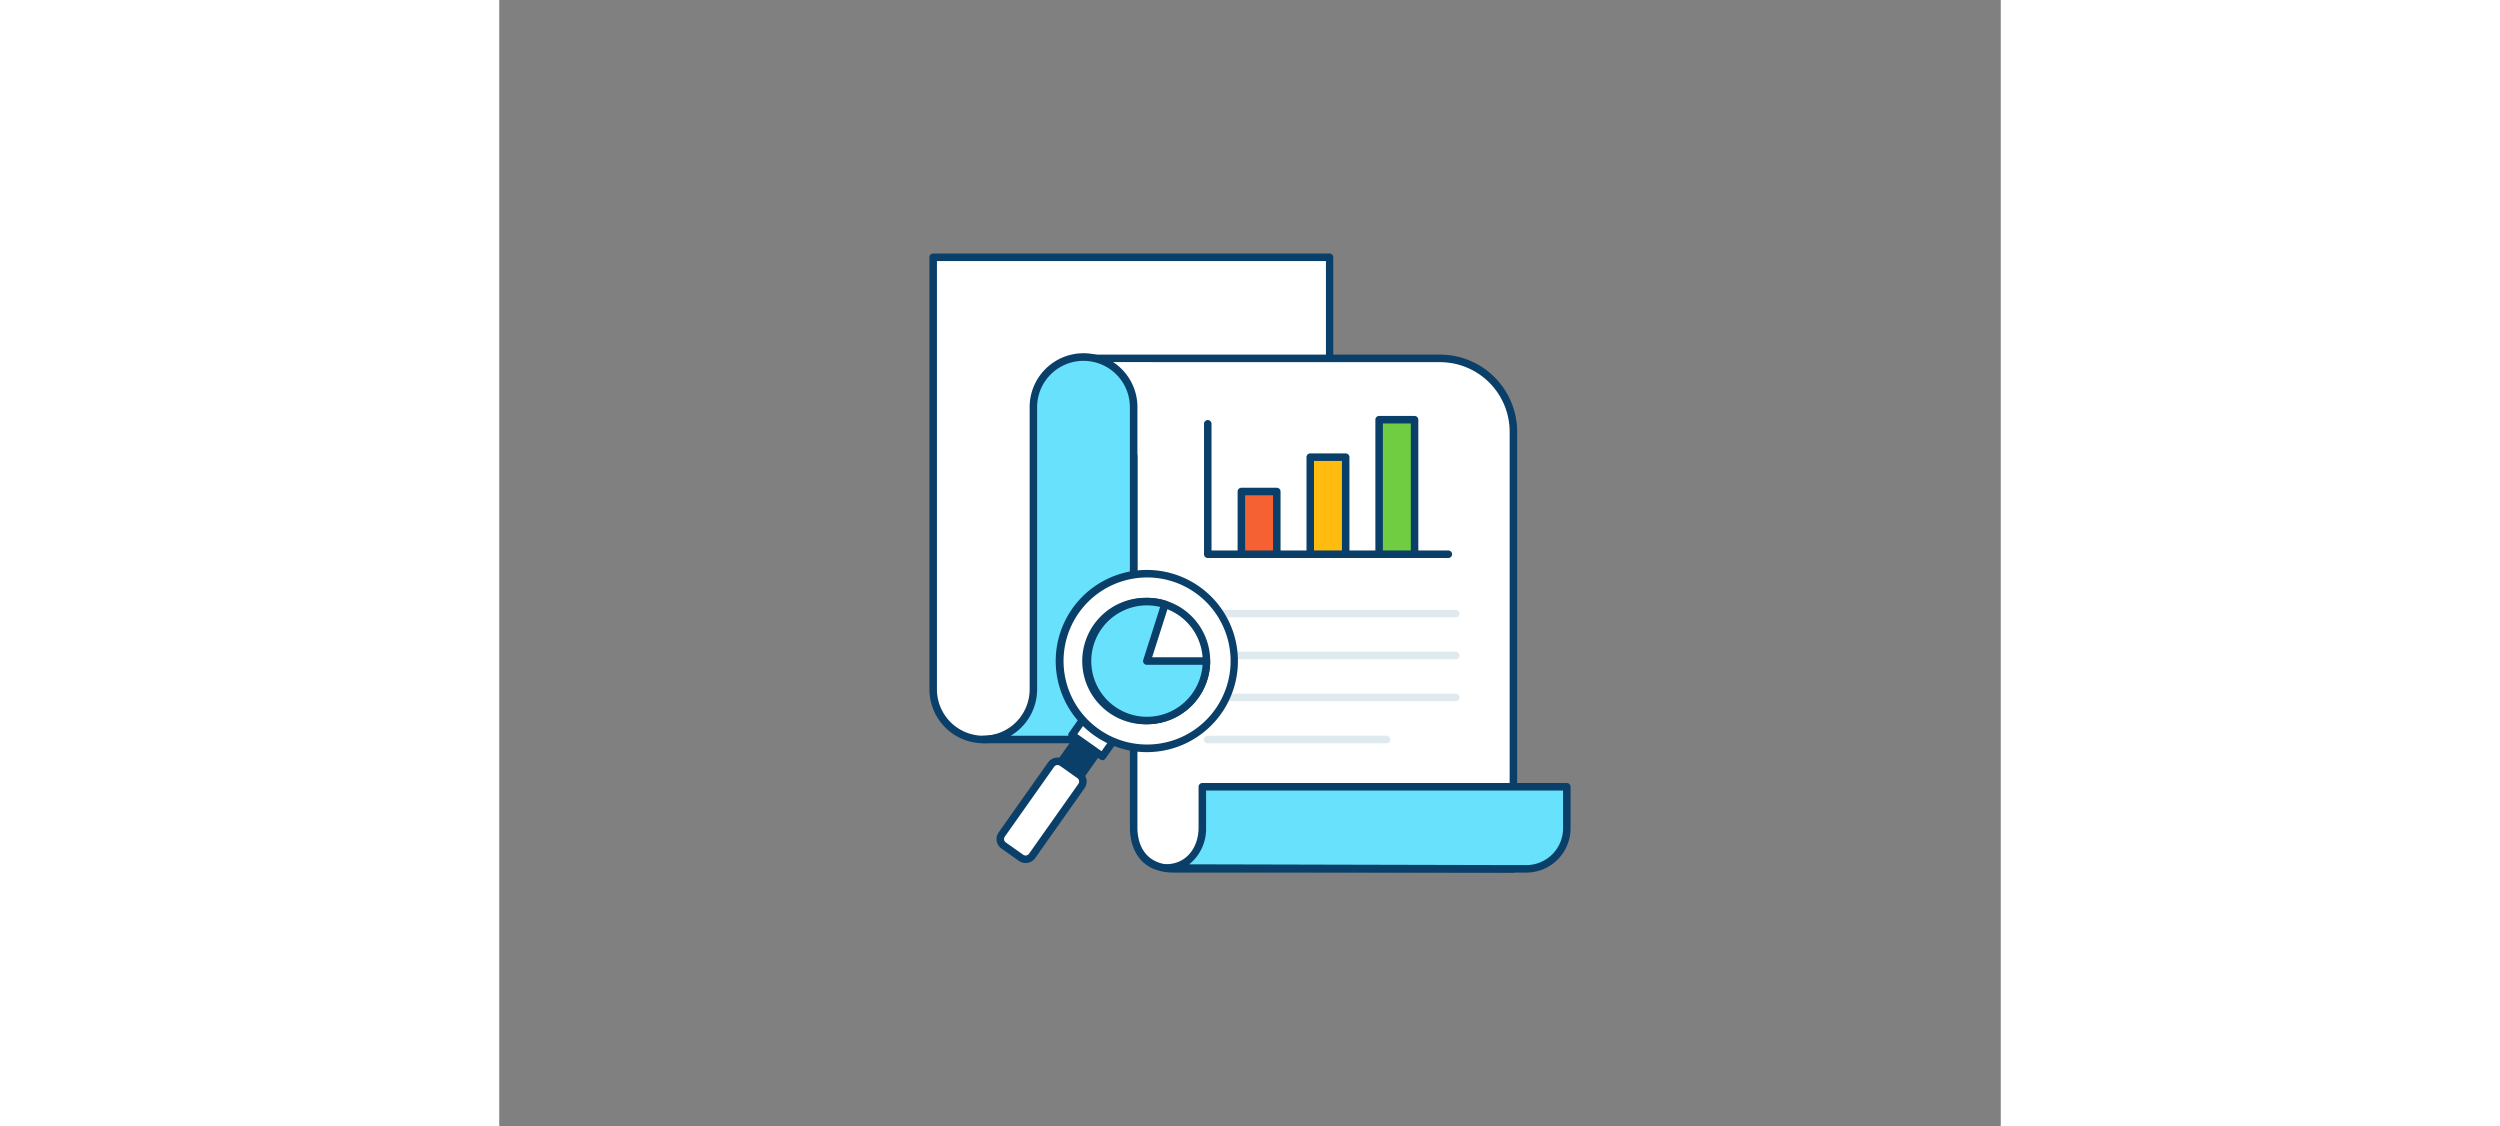 <svg xmlns="http://www.w3.org/2000/svg" viewBox="0 0 400 300" data-imageid="fast-working-7" imageName="Análisis de informes" class="illustrations_image" style="width: 666px;"><rect x="0" y="0" width="400" height="300" fill="#808080" stroke="none"/><g id="_109_report_analysis_outline" data-name="#109_report_analysis_outline"><path d="M129,197h0A13.36,13.36,0,0,1,115.6,183.6V68.54H221.18V183.6C142.31,191,136.33,197,129,197Z" fill="#fff"/><path d="M129,198A14.37,14.37,0,0,1,114.6,183.6V68.54a1,1,0,0,1,1-1H221.18a1,1,0,0,1,1,1V183.6a1,1,0,0,1-.91,1c-56.63,5.29-75.48,9.83-84.54,12C133.13,197.48,131.14,198,129,198ZM116.6,69.54V183.6A12.37,12.37,0,0,0,129,196c2,0,3.86-.46,7.31-1.29,9.06-2.18,27.86-6.71,83.92-12V69.54Z" fill="#093f68"/><path d="M155.66,95.49h95A19.52,19.52,0,0,1,270.17,115V231.46H179.83c-9.86,0-10.82-7.91-10.82-10.91V121.48C162.87,109.6,155.66,95.49,155.66,95.49Z" fill="#fff"/><path d="M270.17,232.46H179.83c-11,0-11.82-9.12-11.82-11.91V121.73c-6.11-11.84-13.24-25.79-13.24-25.79a1,1,0,0,1,0-1,1,1,0,0,1,.85-.47h95A20.55,20.55,0,0,1,271.17,115V231.46A1,1,0,0,1,270.17,232.46Zm-112.88-136c2,3.9,7.66,14.94,12.61,24.53a1,1,0,0,1,.11.46v99.07c0,3,1,9.91,9.82,9.91h89.34V115a18.55,18.55,0,0,0-18.53-18.52Z" fill="#093f68"/><path d="M270.17,231.46h3.44a10.8,10.8,0,0,0,10.79-10.8V209.6H187.3v10.93c0,5.45-3.41,10.7-9.78,10.7Z" fill="#68e1fd" class="target-color"/><path d="M273.61,232.46h-3.44l-92.65-.23a1,1,0,0,1,0-2c6,0,8.78-5,8.78-9.7V209.6a1,1,0,0,1,1-1h97.1a1,1,0,0,1,1,1v11.06A11.81,11.81,0,0,1,273.61,232.46Zm-3.44-2h3.44a9.81,9.81,0,0,0,9.79-9.8V210.6H188.3v9.93a12.1,12.1,0,0,1-4.49,9.72Z" fill="#093f68"/><path d="M129,197H169V108.84a13.36,13.36,0,1,0-26.71,0V183.6A13.35,13.35,0,0,1,129,197Z" fill="#68e1fd" class="target-color"/><path d="M169,198H129a1,1,0,1,1,0-2A12.37,12.37,0,0,0,141.3,183.6V108.84a14.36,14.36,0,1,1,28.71,0V197A1,1,0,0,1,169,198Zm-32.76-2H168V108.84a12.36,12.36,0,1,0-24.71,0V183.6A14.37,14.37,0,0,1,136.25,196Z" fill="#093f68"/><path d="M252.84,148.65H188.75a1,1,0,0,1-1-1V112.9a1,1,0,1,1,2,0v33.75h63.09a1,1,0,0,1,0,2Z" fill="#093f68"/><rect x="197.7" y="130.94" width="9.44" height="16.71" fill="#f56132"/><path d="M207.14,148.65H197.7a1,1,0,0,1-1-1V130.94a1,1,0,0,1,1-1h9.44a1,1,0,0,1,1,1v16.71A1,1,0,0,1,207.14,148.65Zm-8.44-2h7.44V131.94H198.7Z" fill="#093f68"/><rect x="216.05" y="121.79" width="9.44" height="25.86" fill="#ffbc0e"/><path d="M225.49,148.65h-9.44a1,1,0,0,1-1-1V121.79a1,1,0,0,1,1-1h9.44a1,1,0,0,1,1,1v25.86A1,1,0,0,1,225.49,148.65Zm-8.44-2h7.44V122.79h-7.44Z" fill="#093f68"/><rect x="234.4" y="111.81" width="9.44" height="35.84" fill="#70cc40"/><path d="M243.84,148.65H234.4a1,1,0,0,1-1-1V111.81a1,1,0,0,1,1-1h9.44a1,1,0,0,1,1,1v35.84A1,1,0,0,1,243.84,148.65Zm-8.44-2h7.44V112.81H235.4Z" fill="#093f68"/><path d="M254.81,164.47H188.7a1,1,0,0,1,0-2h66.11a1,1,0,0,1,0,2Z" fill="#dfeaef"/><path d="M254.81,175.63H188.7a1,1,0,0,1,0-2h66.11a1,1,0,0,1,0,2Z" fill="#dfeaef"/><path d="M254.81,186.79H188.7a1,1,0,0,1,0-2h66.11a1,1,0,0,1,0,2Z" fill="#dfeaef"/><path d="M236.37,198H188.7a1,1,0,0,1,0-2h47.67a1,1,0,0,1,0,2Z" fill="#dfeaef"/><rect x="151.48" y="195.48" width="6.45" height="11.78" transform="translate(144.52 -52.36) rotate(35.24)" fill="#093f68"/><path d="M153.94,209.05a1,1,0,0,1-.57-.19l-5.27-3.72a1,1,0,0,1-.24-1.39l6.8-9.63a1,1,0,0,1,1.39-.23l5.27,3.72a1,1,0,0,1,.41.64,1.05,1.05,0,0,1-.17.75l-6.8,9.62a1,1,0,0,1-.65.41Zm-3.87-5,3.63,2.56,5.65-8-3.64-2.56Z" fill="#093f68"/><rect x="155.08" y="187.95" width="9.9" height="11.78" transform="translate(141.15 -56.81) rotate(35.24)" fill="#fff"/><path d="M160.67,202.51a1,1,0,0,1-.57-.18L152,196.62a1,1,0,0,1-.24-1.4l6.8-9.62a1,1,0,0,1,.64-.41,1.05,1.05,0,0,1,.75.17l8.09,5.71a1,1,0,0,1,.24,1.39l-6.8,9.63A1,1,0,0,1,160.67,202.51ZM154,195.56l6.45,4.56,5.65-8-6.46-4.56Z" fill="#093f68"/><rect x="139.53" y="202.36" width="9.9" height="26.99" rx="2.11" transform="translate(151.01 -43.81) rotate(35.24)" fill="#fff"/><path d="M140.22,229.91a3.07,3.07,0,0,1-1.79-.57l-4.64-3.28a3.11,3.11,0,0,1-.74-4.33l13.14-18.6a3.11,3.11,0,0,1,4.33-.75l4.64,3.28a3.11,3.11,0,0,1,.75,4.33L142.77,228.6A3.13,3.13,0,0,1,140.22,229.91Zm8.51-26.1a1.09,1.09,0,0,0-.91.47l-13.14,18.6a1.11,1.11,0,0,0-.19.83,1.09,1.09,0,0,0,.46.72l4.64,3.28h0a1.11,1.11,0,0,0,1.54-.27l13.14-18.6a1.11,1.11,0,0,0-.26-1.55L149.36,204A1.12,1.12,0,0,0,148.73,203.81Z" fill="#093f68"/><path d="M186,157.09a23.28,23.28,0,1,0,5.58,32.44A23.28,23.28,0,0,0,186,157.09Z" fill="#fff"/><path d="M172.52,200.37a24.27,24.27,0,1,1,14-44.09h0a24.27,24.27,0,0,1-14,44.09Zm.07-46.53a22.25,22.25,0,1,0,12.82,4.07h0A22.17,22.17,0,0,0,172.59,153.84Z" fill="#093f68"/><circle cx="172.56" cy="176.1" r="15.84" fill="#fff"/><path d="M172.56,192.94A16.84,16.84,0,1,1,189.4,176.1,16.85,16.85,0,0,1,172.56,192.94Zm0-31.67A14.84,14.84,0,1,0,187.4,176.1,14.85,14.85,0,0,0,172.56,161.27Z" fill="#093f68"/><path d="M172.56,176.1H188.4a15.81,15.81,0,1,1-11-15.09Z" fill="#68e1fd" class="target-color"/><path d="M172.56,192.94a16.84,16.84,0,1,1,0-33.67,16.68,16.68,0,0,1,5.11.79,1,1,0,0,1,.65,1.26l-4.39,13.78H188.4a1,1,0,0,1,1,1A16.86,16.86,0,0,1,172.56,192.94Zm0-31.67a14.84,14.84,0,1,0,14.8,15.83h-14.8a1,1,0,0,1-1-1.3l4.5-14.1A14.6,14.6,0,0,0,172.56,161.27Z" fill="#093f68"/></g></svg>